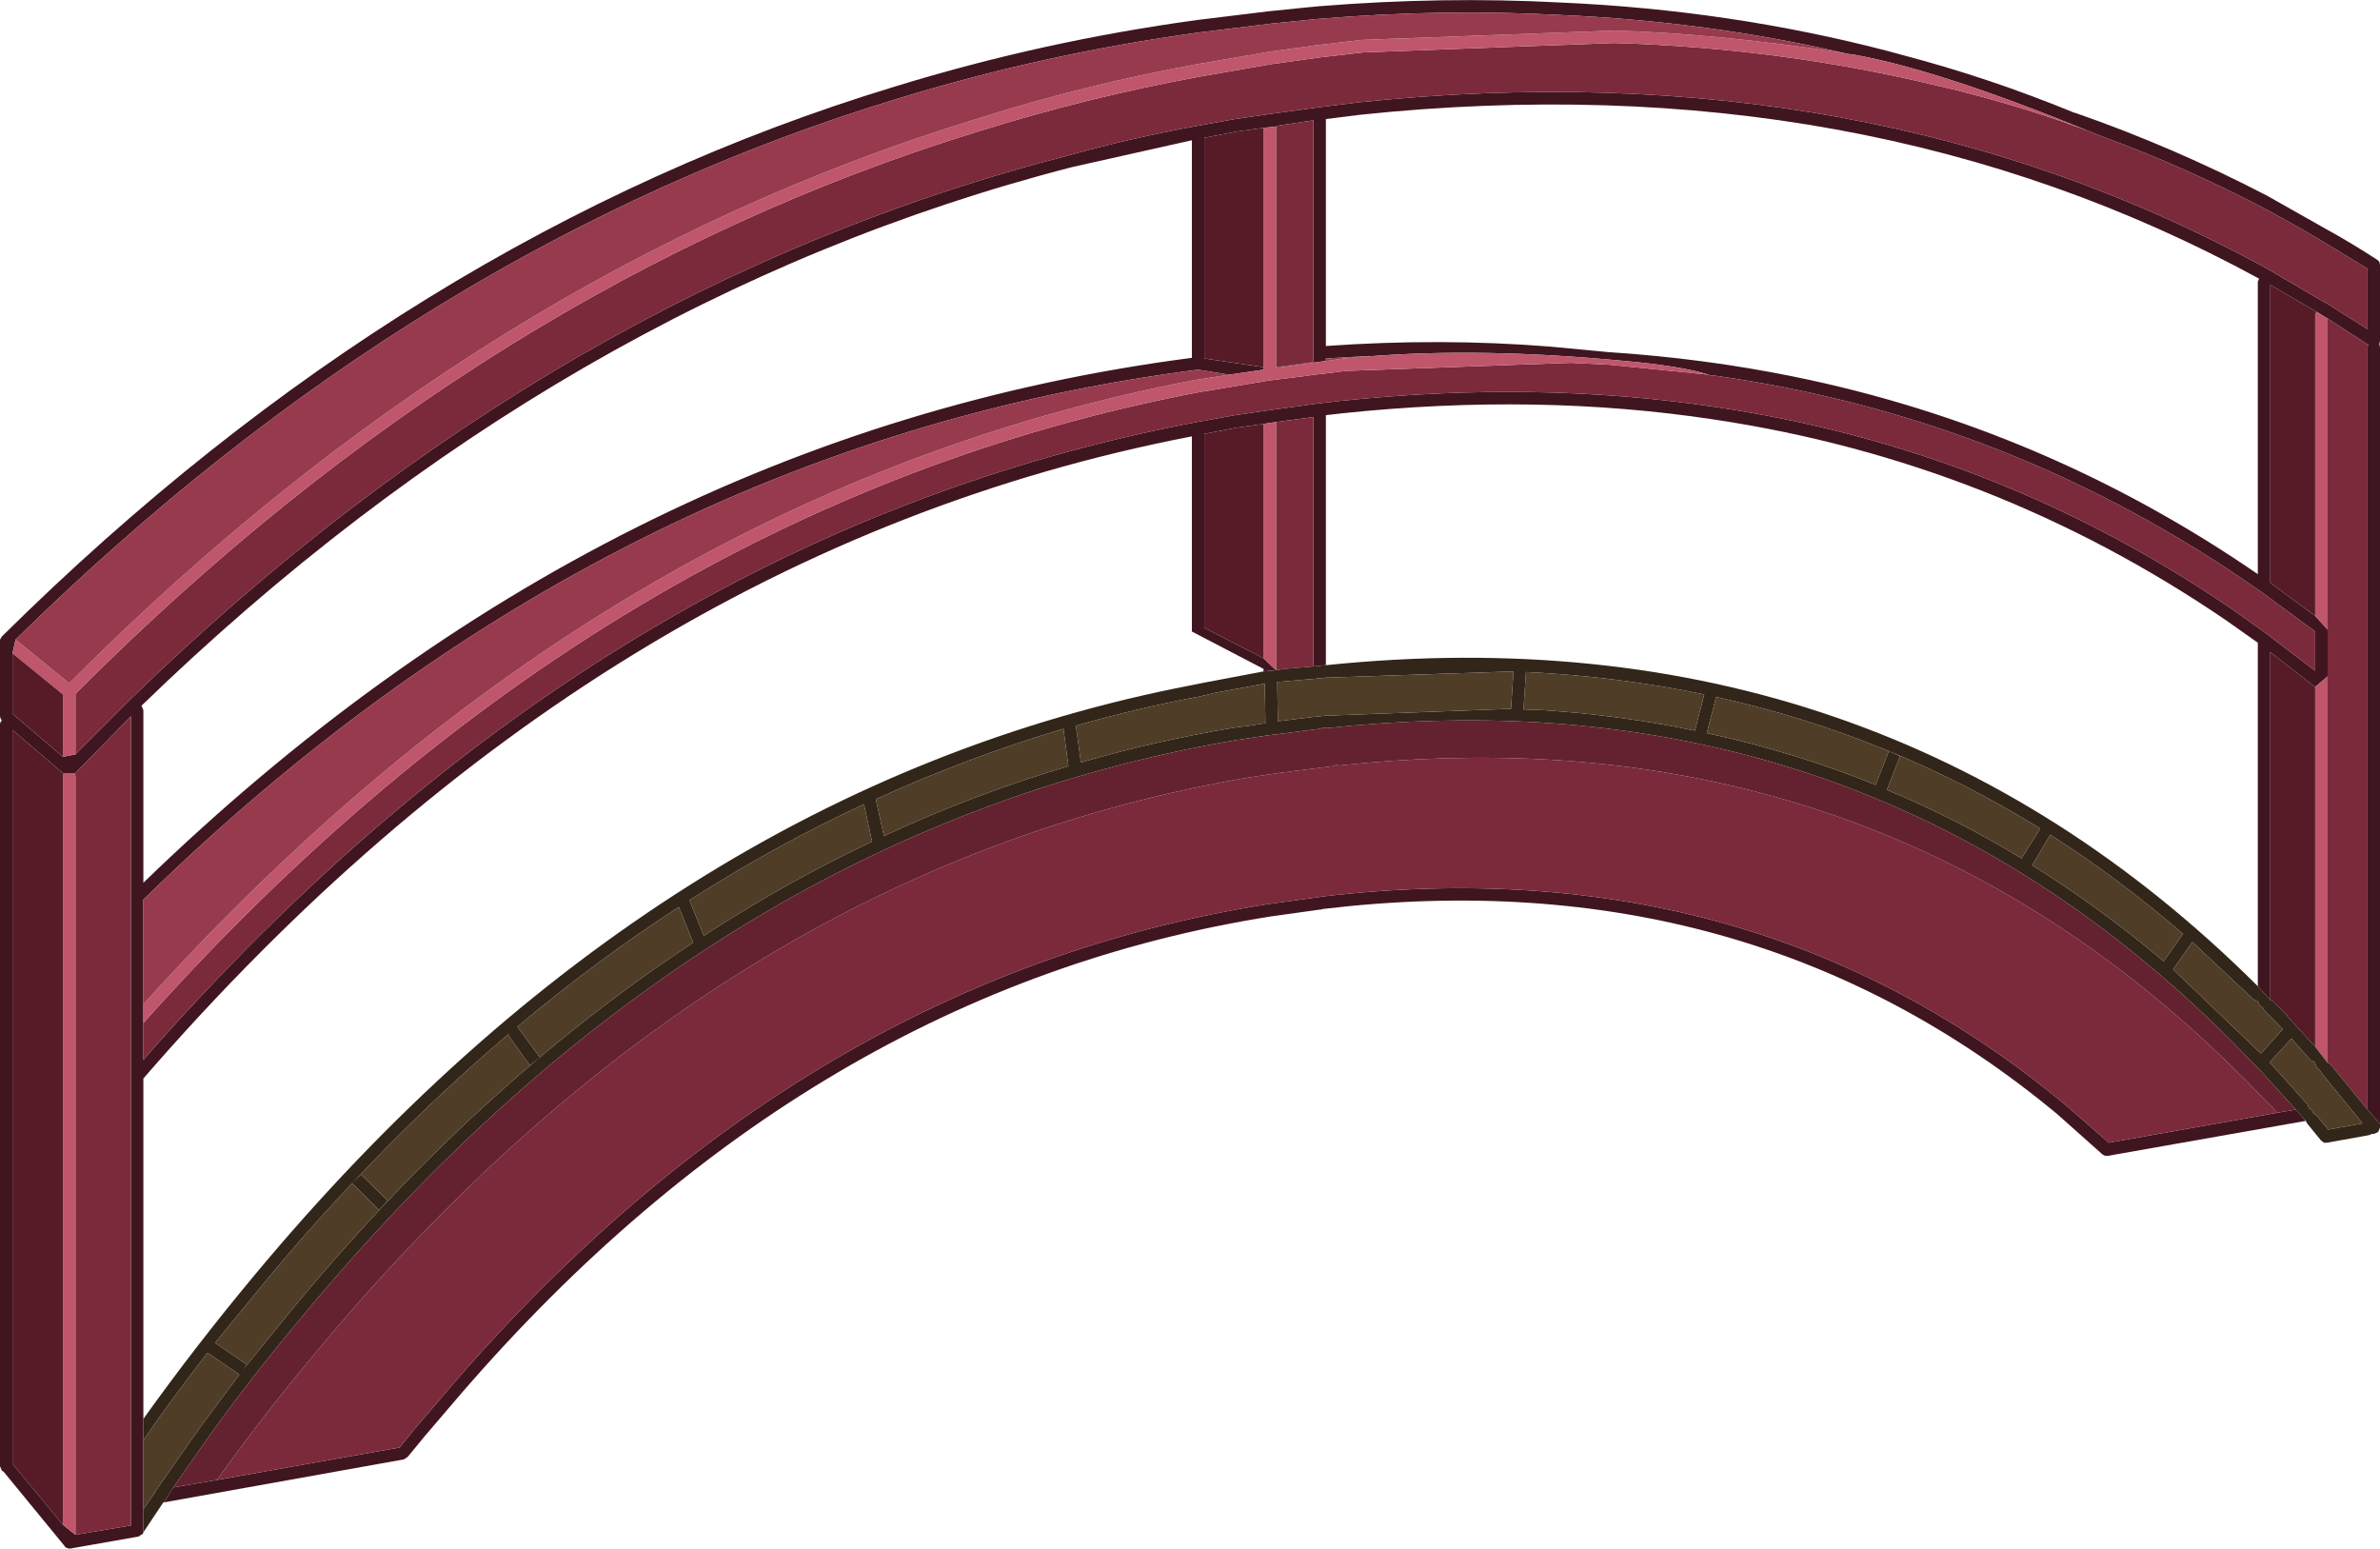 <?xml version="1.0" encoding="UTF-8" standalone="no"?>
<svg xmlns:ffdec="https://www.free-decompiler.com/flash" xmlns:xlink="http://www.w3.org/1999/xlink" ffdec:objectType="shape" height="124.2px" width="190.9px" xmlns="http://www.w3.org/2000/svg">
  <g transform="matrix(1.0, 0.0, 0.0, 1.0, 0.0, 0.0)">
    <path d="M11.5 122.9 L11.45 123.05 11.4 123.05 11.1 123.25 11.05 123.25 5.65 124.2 5.55 124.2 5.5 124.2 5.25 124.1 5.2 124.05 5.15 123.95 5.1 123.9 0.3 118.05 0.15 117.95 0.0 117.6 0.0 58.1 Q0.0 57.9 0.15 57.8 L0.05 57.65 0.0 57.45 0.0 51.3 0.15 51.05 0.2 51.0 Q32.75 18.8 71.75 6.95 83.6 3.3 96.05 1.6 L101.8 0.9 104.75 0.6 105.8 0.5 Q115.7 -0.3 125.15 0.2 138.8 0.8 151.45 4.1 L152.55 4.4 Q159.6 6.25 166.4 9.05 L166.45 9.05 Q174.35 11.8 181.85 15.7 L186.45 18.3 Q188.55 19.45 190.7 20.85 L190.85 21.0 190.9 21.25 190.9 27.35 190.85 27.6 190.9 27.85 190.9 90.15 189.9 89.0 189.9 27.85 189.95 27.65 186.7 25.55 185.8 25.0 182.1 22.85 182.1 46.75 185.7 49.4 186.7 50.5 186.7 54.25 185.7 55.1 182.1 52.3 182.1 80.2 181.1 79.1 181.1 51.55 178.55 49.75 Q159.85 37.0 137.5 33.65 123.35 31.5 107.65 33.15 L106.35 33.3 106.35 53.35 105.35 53.45 105.35 33.45 102.35 33.85 101.35 34.0 99.2 34.3 96.6 34.8 96.6 50.35 101.35 52.8 102.35 53.75 101.35 53.85 101.35 53.65 95.6 50.65 95.6 35.0 Q48.2 44.15 11.5 86.5 L11.5 113.8 11.5 115.5 11.5 121.05 11.5 122.9 M184.95 89.9 L169.1 92.7 168.85 92.7 168.65 92.6 165.0 89.35 Q140.3 68.85 106.15 72.9 L106.1 72.9 106.0 72.95 105.9 72.95 101.95 73.5 Q65.05 79.35 37.05 111.7 L34.1 115.15 32.7 116.85 32.4 117.05 13.15 120.5 13.9 119.3 17.4 118.7 32.05 116.1 33.35 114.5 36.3 111.05 Q64.55 78.35 101.8 72.5 L105.8 71.95 106.05 71.9 106.1 71.9 Q140.65 67.85 165.65 88.6 L169.15 91.65 182.65 89.25 184.15 89.0 184.95 89.9 M6.05 60.5 L10.65 55.9 Q44.55 23.05 85.75 12.45 90.8 11.05 96.0 10.1 L99.05 9.55 101.8 9.15 105.8 8.6 109.05 8.2 Q149.75 3.95 181.85 21.55 L186.45 24.25 186.5 24.25 189.9 26.4 189.9 21.55 185.95 19.15 Q183.65 17.8 181.4 16.6 175.25 13.4 168.9 11.05 L167.5 10.5 Q155.65 5.65 148.8 4.4 L148.05 4.3 147.9 4.25 Q136.85 1.7 125.1 1.2 115.7 0.7 105.9 1.5 L104.85 1.6 101.9 1.9 96.2 2.6 Q83.8 4.3 72.05 7.9 33.5 19.6 1.25 51.3 L1.0 52.4 1.0 57.25 5.05 60.7 6.05 60.5 M109.15 9.2 L106.35 9.55 106.35 27.75 Q115.6 27.1 124.35 27.8 L129.1 28.25 129.15 28.25 Q136.7 28.75 143.85 30.2 164.0 34.3 181.1 46.05 L181.1 22.6 181.2 22.35 Q149.4 5.0 109.15 9.2 M11.5 82.05 L11.5 85.0 Q48.4 42.85 96.0 33.85 L99.05 33.3 101.8 32.9 105.8 32.35 105.85 32.35 107.55 32.15 Q123.35 30.5 137.65 32.65 160.25 36.0 179.1 48.9 L181.9 50.9 181.95 50.95 185.7 53.8 185.7 50.65 181.35 47.45 181.2 47.35 Q161.35 33.45 137.35 30.1 L137.15 30.1 137.05 30.05 Q134.8 29.35 130.3 28.95 118.8 27.85 109.55 28.6 L109.9 28.55 106.35 28.75 106.35 28.95 102.35 29.5 102.35 29.45 105.35 29.05 105.35 9.65 102.35 10.1 102.35 10.15 101.35 10.25 99.2 10.55 96.6 11.05 96.6 11.15 96.6 28.75 101.35 29.45 101.35 29.65 98.6 30.05 96.1 29.65 Q48.8 35.7 11.5 72.15 L11.5 80.55 11.5 82.05 M11.35 56.6 L11.5 56.95 11.5 70.8 Q48.65 34.8 95.6 28.7 L95.6 11.25 86.0 13.4 Q45.05 23.95 11.35 56.6 M6.0 62.05 L5.1 62.05 1.0 58.55 1.0 117.4 5.05 122.3 6.05 123.1 10.5 122.35 10.5 57.45 6.0 62.05" fill="#3f161f" fill-rule="evenodd" stroke="none"/>
    <path d="M102.35 33.85 L105.35 33.45 105.35 53.45 103.0 53.65 102.35 53.75 102.35 33.85 M186.7 54.25 L186.7 50.5 186.7 50.35 186.7 25.55 189.95 27.65 189.9 27.85 189.9 89.0 186.95 85.4 Q186.85 85.25 186.7 85.25 L186.7 54.25 M167.5 10.5 L168.9 11.05 Q175.25 13.4 181.4 16.6 183.65 17.8 185.95 19.15 L189.9 21.55 189.9 26.4 186.5 24.25 186.45 24.25 181.85 21.55 Q149.75 3.95 109.05 8.2 L105.8 8.6 101.8 9.15 99.05 9.55 96.0 10.1 Q90.8 11.05 85.75 12.45 44.55 23.05 10.65 55.9 L6.05 60.5 6.05 55.65 Q38.95 22.65 78.6 10.5 87.25 7.8 96.2 6.15 L101.95 5.15 105.9 4.6 109.35 4.2 129.5 3.45 Q142.95 3.85 155.5 6.9 L156.6 7.15 Q161.25 8.3 165.85 9.9 L166.0 10.0 166.1 10.0 167.5 10.5 M137.05 30.05 L137.15 30.1 137.35 30.1 Q161.35 33.45 181.2 47.35 L181.35 47.45 185.7 50.65 185.7 53.8 181.95 50.95 181.9 50.9 179.1 48.9 Q160.25 36.0 137.65 32.65 123.35 30.5 107.55 32.15 L105.85 32.35 105.8 32.35 101.8 32.9 99.05 33.3 96.0 33.85 Q48.4 42.85 11.5 85.0 L11.5 82.05 Q48.6 40.5 96.2 31.45 L99.2 30.95 101.9 30.5 101.95 30.5 102.35 30.45 104.35 30.2 105.85 30.0 105.95 30.0 107.9 29.75 126.0 29.1 129.0 29.25 129.05 29.25 137.05 30.05 M102.35 10.15 L102.35 10.1 105.35 9.65 105.35 29.05 102.35 29.45 102.35 10.15 M182.65 89.25 L169.15 91.65 165.65 88.6 Q140.65 67.85 106.1 71.9 L106.05 71.9 105.8 71.95 101.8 72.5 Q64.55 78.35 36.3 111.05 L33.35 114.5 32.05 116.1 17.4 118.7 17.8 118.15 Q21.25 113.35 25.15 108.7 57.5 69.6 100.2 62.35 L102.9 61.95 102.95 61.95 106.9 61.45 107.15 61.35 107.4 61.4 Q116.25 60.45 124.6 60.95 157.65 63.0 181.7 88.25 L182.25 88.8 182.3 88.85 182.65 89.25 M6.05 123.1 L6.05 62.25 6.0 62.05 10.5 57.45 10.5 122.35 6.05 123.1" fill="#7b2a3b" fill-rule="evenodd" stroke="none"/>
    <path d="M102.35 53.75 L101.35 52.8 101.35 34.0 102.35 33.85 102.35 53.75 M185.7 55.1 L186.7 54.25 186.7 85.25 185.7 83.95 185.7 55.1 M186.7 50.5 L185.7 49.4 185.7 25.25 185.8 25.0 186.7 25.55 186.7 50.35 186.7 50.5 M6.05 60.5 L5.05 60.7 5.05 55.7 1.0 52.4 1.25 51.3 5.55 54.8 Q38.5 21.75 78.3 9.55 86.95 6.8 96.0 5.15 L101.8 4.15 105.8 3.6 109.25 3.2 129.55 2.45 Q137.8 2.7 147.9 4.25 L148.05 4.3 148.8 4.4 Q155.65 5.65 167.5 10.5 L166.1 10.0 166.0 10.0 165.85 9.9 Q161.25 8.3 156.6 7.15 L155.5 6.9 Q142.95 3.85 129.5 3.45 L109.35 4.2 105.9 4.6 101.95 5.15 96.2 6.15 Q87.25 7.8 78.6 10.5 38.95 22.65 6.05 55.65 L6.05 60.5 M11.5 82.05 L11.5 80.55 Q48.55 39.45 96.0 30.45 L96.05 30.45 98.6 30.05 101.35 29.65 101.35 29.45 101.35 10.25 102.35 10.15 102.35 29.45 102.35 29.5 106.35 28.95 107.8 28.75 109.25 28.6 109.55 28.6 Q118.8 27.85 130.3 28.95 134.8 29.35 137.05 30.05 L129.05 29.25 129.0 29.25 126.0 29.1 107.9 29.75 105.95 30.0 105.85 30.0 104.35 30.2 102.35 30.45 101.95 30.5 101.9 30.5 99.2 30.95 96.2 31.45 Q48.6 40.5 11.5 82.05 M5.1 62.05 L6.0 62.05 6.05 62.25 6.05 123.1 5.05 122.3 5.05 62.25 5.1 62.05" fill="#bf566c" fill-rule="evenodd" stroke="none"/>
    <path d="M101.35 52.8 L96.6 50.35 96.6 34.8 99.2 34.3 101.35 34.0 101.35 52.8 M182.1 80.2 L182.1 52.3 185.7 55.1 185.7 83.95 183.45 81.5 183.5 81.5 182.3 80.3 182.1 80.2 M185.7 49.4 L182.1 46.75 182.1 22.85 185.8 25.0 185.7 25.25 185.7 49.4 M5.05 60.7 L1.0 57.25 1.0 52.4 5.05 55.7 5.05 60.7 M101.35 29.45 L96.6 28.75 96.6 11.15 96.6 11.05 99.2 10.55 101.35 10.25 101.35 29.45 M5.1 62.05 L5.05 62.25 5.05 122.3 1.0 117.4 1.0 58.55 5.1 62.05" fill="#561b27" fill-rule="evenodd" stroke="none"/>
    <path d="M11.5 122.9 L11.5 121.05 12.4 119.75 12.4 119.7 16.0 114.55 19.2 110.25 16.65 108.5 Q13.95 111.95 11.5 115.5 L11.5 113.8 Q15.65 108.0 20.35 102.35 52.95 63.15 95.6 54.95 L96.6 54.75 101.35 53.85 102.35 53.75 103.0 53.65 105.35 53.45 106.35 53.35 Q150.65 48.8 181.1 79.1 L182.1 80.2 182.3 80.3 183.5 81.5 183.45 81.5 185.7 83.95 186.7 85.25 Q186.85 85.25 186.95 85.4 L189.9 89.0 190.9 90.15 190.9 90.45 190.75 90.8 190.4 90.95 190.25 90.95 190.0 91.05 186.65 91.65 186.4 91.65 186.15 91.45 185.05 90.1 184.95 89.9 184.15 89.0 181.75 86.35 181.3 85.85 181.25 85.8 180.7 85.25 Q156.65 60.0 123.6 57.95 115.25 57.45 106.4 58.4 L106.15 58.35 105.9 58.45 101.95 58.95 101.9 58.95 99.2 59.35 Q56.5 66.6 24.15 105.7 20.25 110.35 16.8 115.15 L13.9 119.3 13.15 120.5 13.1 120.5 11.5 122.9 M181.1 80.3 L180.75 80.15 175.85 75.55 174.3 77.75 181.35 84.5 183.1 82.55 182.75 82.2 181.6 81.0 181.5 80.8 181.25 80.65 181.1 80.3 M136.9 58.8 Q143.9 60.3 150.45 62.95 L151.5 60.25 152.4 60.65 151.35 63.35 Q156.9 65.65 162.15 68.85 L163.65 66.45 Q151.5 58.95 137.65 55.9 L136.9 58.8 M163.0 69.4 Q168.45 72.8 173.55 77.1 L175.1 74.9 Q169.95 70.45 164.45 66.95 L163.0 69.4 M185.7 85.3 L185.7 85.2 185.35 85.05 183.8 83.3 182.05 85.2 182.45 85.65 182.5 85.7 185.1 88.6 185.2 88.9 185.35 88.95 185.55 89.25 185.55 89.3 185.8 89.45 186.75 90.6 189.5 90.1 186.2 86.05 186.05 85.8 185.85 85.65 185.7 85.3 M105.35 57.5 L106.35 57.4 121.2 56.85 121.4 53.85 106.4 54.35 106.35 54.35 105.35 54.45 102.45 54.7 102.5 57.85 105.35 57.5 M99.05 58.35 L100.25 58.2 101.5 58.0 101.45 54.85 101.35 54.85 97.55 55.55 96.05 55.9 96.0 55.9 Q91.0 56.85 86.15 58.25 L86.3 58.2 86.7 61.15 Q92.75 59.4 99.05 58.35 M123.65 56.95 Q129.95 57.35 135.95 58.6 L136.7 55.7 Q129.75 54.25 122.4 53.9 L122.2 56.9 123.65 56.95 M85.3 58.45 Q77.6 60.75 70.25 64.1 L70.9 67.05 Q78.1 63.7 85.7 61.45 L85.3 58.45 M56.45 75.05 Q63.05 70.75 69.95 67.5 L69.3 64.5 Q62.1 67.85 55.3 72.2 L56.45 75.05 M28.25 94.9 Q24.6 98.75 21.1 103.0 L17.25 107.7 19.8 109.45 19.5 109.85 23.4 105.05 Q32.9 93.55 43.3 84.8 49.3 79.75 55.6 75.6 L54.45 72.75 Q47.8 77.05 41.5 82.35 L43.3 84.8 42.5 85.45 40.75 83.0 40.9 82.85 Q34.4 88.35 28.25 94.9 L28.95 94.2 31.1 96.3 30.4 97.05 28.25 94.9" fill="#312619" fill-rule="evenodd" stroke="none"/>
    <path d="M11.5 121.05 L11.5 115.5 Q13.95 111.95 16.65 108.5 L19.2 110.25 16.0 114.55 12.4 119.7 12.4 119.75 11.5 121.05 M163.0 69.4 L164.45 66.95 Q169.95 70.45 175.1 74.9 L173.55 77.1 Q168.45 72.8 163.0 69.4 M136.9 58.8 L137.65 55.9 Q151.5 58.95 163.65 66.45 L162.15 68.85 Q156.9 65.65 151.35 63.35 L152.4 60.65 151.5 60.25 150.45 62.95 Q143.9 60.3 136.9 58.8 M181.1 80.3 L181.25 80.65 181.5 80.8 181.6 81.0 182.75 82.2 183.1 82.55 181.35 84.5 174.3 77.75 175.85 75.55 180.75 80.15 181.1 80.3 M185.7 85.3 L185.85 85.65 186.05 85.8 186.2 86.05 189.5 90.1 186.75 90.6 185.8 89.45 185.55 89.3 185.55 89.25 185.35 88.95 185.2 88.9 185.1 88.6 182.5 85.7 182.45 85.65 182.05 85.2 183.8 83.3 185.35 85.05 185.7 85.2 185.7 85.3 M105.35 57.5 L102.5 57.85 102.45 54.7 105.35 54.45 106.35 54.35 106.4 54.35 121.4 53.85 121.2 56.85 106.35 57.4 105.35 57.5 M99.05 58.35 Q92.75 59.4 86.7 61.15 L86.3 58.2 86.15 58.25 Q91.0 56.85 96.0 55.9 L96.05 55.9 97.55 55.55 101.35 54.85 101.45 54.85 101.5 58.0 100.25 58.2 99.05 58.35 M85.3 58.45 L85.7 61.45 Q78.1 63.7 70.9 67.05 L70.25 64.1 Q77.6 60.75 85.3 58.45 M123.65 56.95 L122.2 56.9 122.4 53.9 Q129.75 54.25 136.7 55.7 L135.95 58.6 Q129.95 57.35 123.65 56.95 M28.25 94.9 L30.4 97.05 31.1 96.3 28.95 94.2 28.25 94.9 Q34.4 88.35 40.9 82.85 L40.75 83.0 42.5 85.45 43.3 84.8 41.5 82.35 Q47.8 77.05 54.45 72.75 L55.6 75.6 Q49.3 79.75 43.3 84.8 32.9 93.55 23.4 105.05 L19.5 109.85 19.8 109.45 17.25 107.7 21.1 103.0 Q24.6 98.75 28.25 94.9 M56.45 75.05 L55.3 72.2 Q62.1 67.85 69.3 64.5 L69.95 67.5 Q63.05 70.75 56.45 75.05" fill="#4f3d28" fill-rule="evenodd" stroke="none"/>
    <path d="M13.9 119.3 L16.8 115.15 Q20.25 110.35 24.15 105.7 56.5 66.6 99.2 59.35 L101.9 58.95 101.95 58.95 105.9 58.45 106.15 58.35 106.4 58.4 Q115.25 57.45 123.6 57.95 156.65 60.0 180.7 85.25 L181.25 85.8 181.3 85.85 181.75 86.35 184.15 89.0 182.65 89.25 182.3 88.85 182.25 88.8 181.7 88.25 Q157.65 63.0 124.6 60.95 116.25 60.45 107.4 61.4 L107.15 61.35 106.9 61.45 102.95 61.95 102.9 61.95 100.2 62.35 Q57.5 69.6 25.15 108.7 21.25 113.35 17.8 118.15 L17.4 118.7 13.9 119.3" fill="#642230" fill-rule="evenodd" stroke="none"/>
    <path d="M1.25 51.3 Q33.5 19.6 72.05 7.9 83.8 4.3 96.2 2.6 L101.9 1.9 104.85 1.6 105.9 1.5 Q115.7 0.7 125.1 1.2 136.85 1.7 147.9 4.25 137.8 2.7 129.55 2.45 L109.25 3.2 105.8 3.6 101.8 4.15 96.0 5.15 Q86.95 6.8 78.3 9.55 38.5 21.75 5.55 54.8 L1.25 51.3 M11.5 80.55 L11.5 72.15 Q48.8 35.7 96.1 29.65 L98.6 30.05 96.05 30.45 96.0 30.45 Q48.55 39.45 11.5 80.55 M106.35 28.95 L106.35 28.75 109.9 28.55 109.55 28.6 109.25 28.6 107.8 28.75 106.35 28.95" fill="#983a4e" fill-rule="evenodd" stroke="none"/>
  </g>
</svg>
